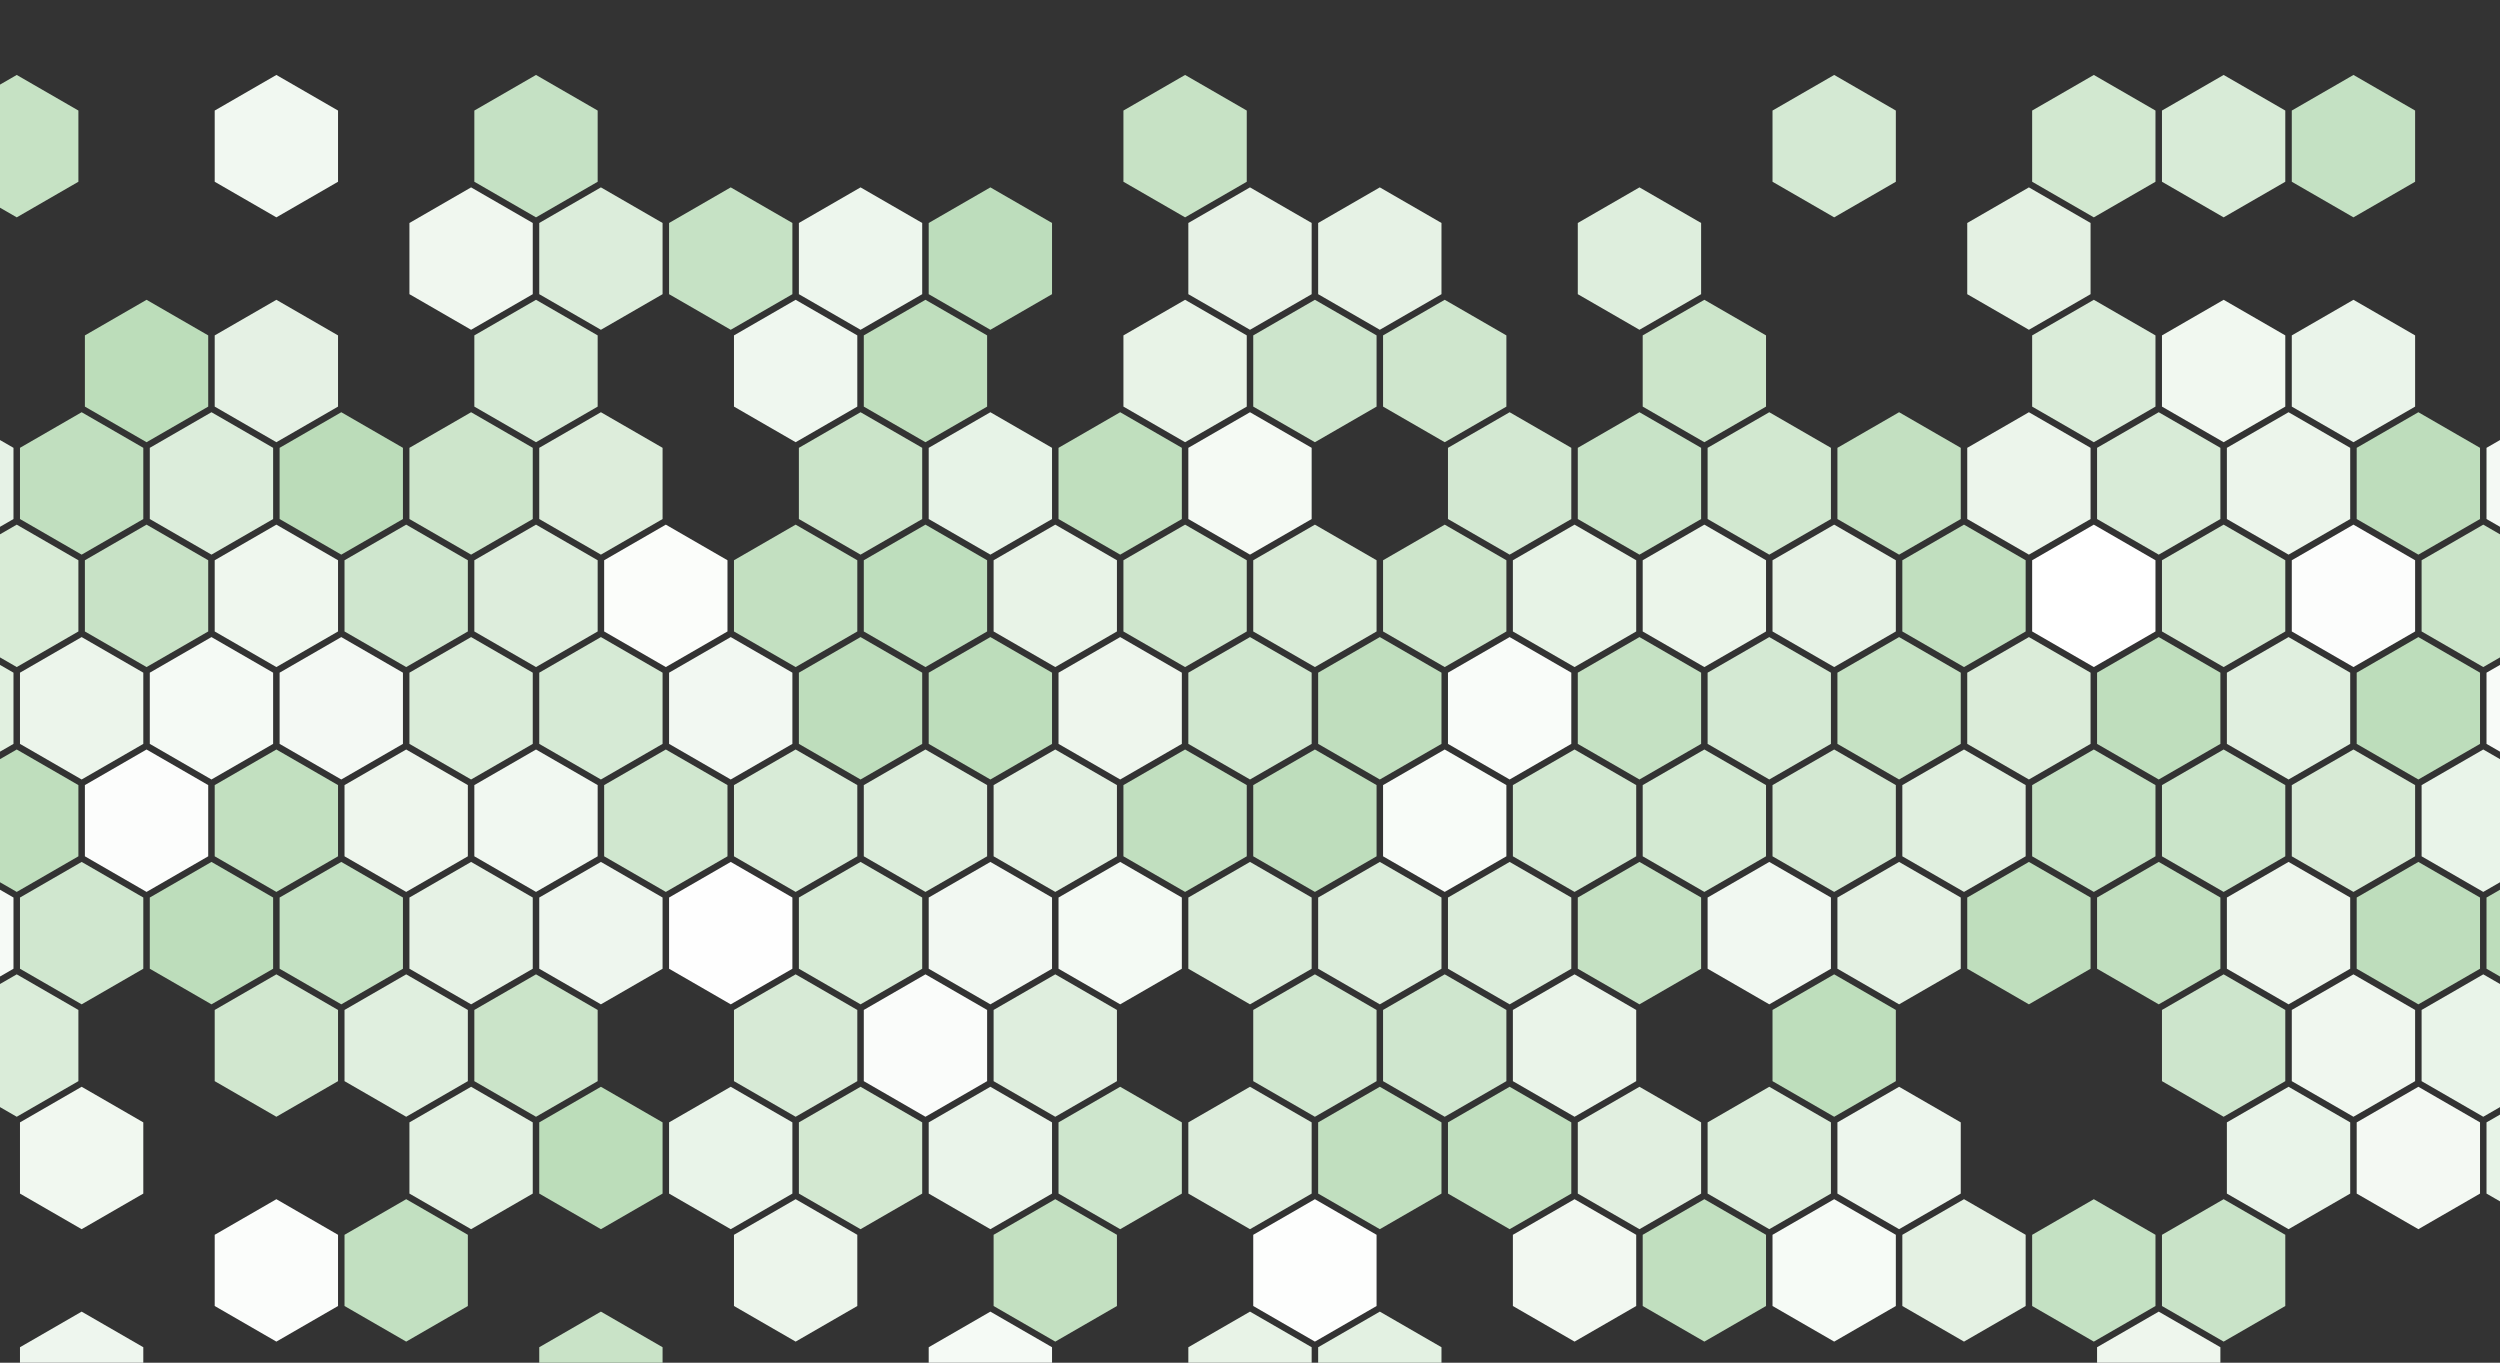 <?xml version="1.0" encoding="utf-8"?><svg xmlns="http://www.w3.org/2000/svg" xmlns:xlink="http://www.w3.org/1999/xlink" width="1508" height="822" preserveAspectRatio="xMidYMid" viewBox="0 0 1508 822" style="z-index:1;margin-right:-2px;display:block;background-color:rgb(255, 255, 255);animation-play-state:paused" ><rect x="0" y="0" width="1508" height="822" fill="#333333" stroke="none"/><g transform="translate(754,411) scale(1,1) translate(-754,-411)" style="transform:matrix(1, 0, 0, 1, 0, 0);animation-play-state:paused" ><defs style="animation-play-state:paused" ><symbol id="bestagon-310105131244324043554" style="animation-play-state:paused" ><path d="M39.153 0L76.348 21.475L76.348 64.424L39.153 85.899L1.958 64.424L1.958 21.475Z" fill="inherit" style="animation-play-state:paused" ></path></symbol></defs>
<use href="#bestagon-310105131244324043554" x="-29.06" y="45.21" fill="rgb(198, 226, 196)" style="animation-play-state:paused" ></use>
<use href="#bestagon-310105131244324043554" x="-68.213" y="248.655" fill="rgb(230, 242, 230)" style="animation-play-state:paused" ></use>
<use href="#bestagon-310105131244324043554" x="-29.06" y="316.47" fill="rgb(216, 235, 214)" style="animation-play-state:paused" ></use>
<use href="#bestagon-310105131244324043554" x="-68.213" y="384.285" fill="rgb(225, 240, 224)" style="animation-play-state:paused" ></use>
<use href="#bestagon-310105131244324043554" x="-29.06" y="452.1" fill="rgb(191, 222, 189)" style="animation-play-state:paused" ></use>
<use href="#bestagon-310105131244324043554" x="-68.213" y="519.915" fill="rgb(246, 250, 246)" style="animation-play-state:paused" ></use>
<use href="#bestagon-310105131244324043554" x="-29.06" y="587.73" fill="rgb(218, 236, 217)" style="animation-play-state:paused" ></use>
<use href="#bestagon-310105131244324043554" x="49.246" y="180.84" fill="rgb(188, 221, 186)" style="animation-play-state:paused" ></use>
<use href="#bestagon-310105131244324043554" x="10.093" y="248.655" fill="rgb(193, 223, 191)" style="animation-play-state:paused" ></use>
<use href="#bestagon-310105131244324043554" x="49.246" y="316.47" fill="rgb(200, 226, 198)" style="animation-play-state:paused" ></use>
<use href="#bestagon-310105131244324043554" x="10.093" y="384.285" fill="rgb(236, 245, 235)" style="animation-play-state:paused" ></use>
<use href="#bestagon-310105131244324043554" x="49.246" y="452.1" fill="rgb(252, 253, 252)" style="animation-play-state:paused" ></use>
<use href="#bestagon-310105131244324043554" x="10.093" y="519.915" fill="rgb(208, 231, 207)" style="animation-play-state:paused" ></use>
<use href="#bestagon-310105131244324043554" x="10.093" y="655.545" fill="rgb(241, 248, 240)" style="animation-play-state:paused" ></use>
<use href="#bestagon-310105131244324043554" x="10.093" y="791.175" fill="rgb(238, 246, 238)" style="animation-play-state:paused" ></use>
<use href="#bestagon-310105131244324043554" x="127.552" y="45.21" fill="rgb(241, 248, 241)" style="animation-play-state:paused" ></use>
<use href="#bestagon-310105131244324043554" x="127.552" y="180.84" fill="rgb(229, 241, 228)" style="animation-play-state:paused" ></use>
<use href="#bestagon-310105131244324043554" x="88.399" y="248.655" fill="rgb(220, 237, 219)" style="animation-play-state:paused" ></use>
<use href="#bestagon-310105131244324043554" x="127.552" y="316.47" fill="rgb(239, 247, 238)" style="animation-play-state:paused" ></use>
<use href="#bestagon-310105131244324043554" x="88.399" y="384.285" fill="rgb(245, 250, 245)" style="animation-play-state:paused" ></use>
<use href="#bestagon-310105131244324043554" x="127.552" y="452.1" fill="rgb(194, 224, 192)" style="animation-play-state:paused" ></use>
<use href="#bestagon-310105131244324043554" x="88.399" y="519.915" fill="rgb(189, 221, 187)" style="animation-play-state:paused" ></use>
<use href="#bestagon-310105131244324043554" x="127.552" y="587.73" fill="rgb(209, 231, 207)" style="animation-play-state:paused" ></use>
<use href="#bestagon-310105131244324043554" x="127.552" y="723.36" fill="rgb(251, 253, 251)" style="animation-play-state:paused" ></use>
<use href="#bestagon-310105131244324043554" x="166.705" y="248.655" fill="rgb(187, 220, 185)" style="animation-play-state:paused" ></use>
<use href="#bestagon-310105131244324043554" x="205.858" y="316.47" fill="rgb(207, 230, 206)" style="animation-play-state:paused" ></use>
<use href="#bestagon-310105131244324043554" x="166.705" y="384.285" fill="rgb(244, 249, 244)" style="animation-play-state:paused" ></use>
<use href="#bestagon-310105131244324043554" x="205.858" y="452.1" fill="rgb(238, 246, 237)" style="animation-play-state:paused" ></use>
<use href="#bestagon-310105131244324043554" x="166.705" y="519.915" fill="rgb(196, 225, 195)" style="animation-play-state:paused" ></use>
<use href="#bestagon-310105131244324043554" x="205.858" y="587.73" fill="rgb(224, 239, 223)" style="animation-play-state:paused" ></use>
<use href="#bestagon-310105131244324043554" x="205.858" y="723.36" fill="rgb(194, 224, 193)" style="animation-play-state:paused" ></use>
<use href="#bestagon-310105131244324043554" x="284.164" y="45.21" fill="rgb(197, 225, 196)" style="animation-play-state:paused" ></use>
<use href="#bestagon-310105131244324043554" x="245.011" y="113.025" fill="rgb(240, 247, 239)" style="animation-play-state:paused" ></use>
<use href="#bestagon-310105131244324043554" x="284.164" y="180.84" fill="rgb(214, 234, 213)" style="animation-play-state:paused" ></use>
<use href="#bestagon-310105131244324043554" x="245.011" y="248.655" fill="rgb(205, 229, 203)" style="animation-play-state:paused" ></use>
<use href="#bestagon-310105131244324043554" x="284.164" y="316.47" fill="rgb(221, 237, 220)" style="animation-play-state:paused" ></use>
<use href="#bestagon-310105131244324043554" x="245.011" y="384.285" fill="rgb(218, 236, 217)" style="animation-play-state:paused" ></use>
<use href="#bestagon-310105131244324043554" x="284.164" y="452.1" fill="rgb(241, 248, 241)" style="animation-play-state:paused" ></use>
<use href="#bestagon-310105131244324043554" x="245.011" y="519.915" fill="rgb(230, 242, 229)" style="animation-play-state:paused" ></use>
<use href="#bestagon-310105131244324043554" x="284.164" y="587.73" fill="rgb(203, 228, 201)" style="animation-play-state:paused" ></use>
<use href="#bestagon-310105131244324043554" x="245.011" y="655.545" fill="rgb(227, 241, 226)" style="animation-play-state:paused" ></use>
<use href="#bestagon-310105131244324043554" x="323.317" y="113.025" fill="rgb(220, 237, 219)" style="animation-play-state:paused" ></use>
<use href="#bestagon-310105131244324043554" x="323.317" y="248.655" fill="rgb(221, 237, 219)" style="animation-play-state:paused" ></use>
<use href="#bestagon-310105131244324043554" x="362.47" y="316.47" fill="rgb(251, 253, 250)" style="animation-play-state:paused" ></use>
<use href="#bestagon-310105131244324043554" x="323.317" y="384.285" fill="rgb(214, 234, 213)" style="animation-play-state:paused" ></use>
<use href="#bestagon-310105131244324043554" x="362.47" y="452.1" fill="rgb(208, 231, 207)" style="animation-play-state:paused" ></use>
<use href="#bestagon-310105131244324043554" x="323.317" y="519.915" fill="rgb(238, 246, 238)" style="animation-play-state:paused" ></use>
<use href="#bestagon-310105131244324043554" x="323.317" y="655.545" fill="rgb(188, 221, 186)" style="animation-play-state:paused" ></use>
<use href="#bestagon-310105131244324043554" x="323.317" y="791.175" fill="rgb(201, 227, 199)" style="animation-play-state:paused" ></use>
<use href="#bestagon-310105131244324043554" x="401.623" y="113.025" fill="rgb(198, 226, 197)" style="animation-play-state:paused" ></use>
<use href="#bestagon-310105131244324043554" x="440.776" y="180.84" fill="rgb(239, 247, 239)" style="animation-play-state:paused" ></use>
<use href="#bestagon-310105131244324043554" x="440.776" y="316.47" fill="rgb(195, 224, 193)" style="animation-play-state:paused" ></use>
<use href="#bestagon-310105131244324043554" x="401.623" y="384.285" fill="rgb(242, 248, 242)" style="animation-play-state:paused" ></use>
<use href="#bestagon-310105131244324043554" x="440.776" y="452.1" fill="rgb(216, 235, 215)" style="animation-play-state:paused" ></use>
<use href="#bestagon-310105131244324043554" x="401.623" y="519.915" fill="rgb(254, 254, 254)" style="animation-play-state:paused" ></use>
<use href="#bestagon-310105131244324043554" x="440.776" y="587.73" fill="rgb(215, 234, 214)" style="animation-play-state:paused" ></use>
<use href="#bestagon-310105131244324043554" x="401.623" y="655.545" fill="rgb(233, 244, 233)" style="animation-play-state:paused" ></use>
<use href="#bestagon-310105131244324043554" x="440.776" y="723.36" fill="rgb(236, 245, 235)" style="animation-play-state:paused" ></use>
<use href="#bestagon-310105131244324043554" x="479.929" y="113.025" fill="rgb(237, 246, 237)" style="animation-play-state:paused" ></use>
<use href="#bestagon-310105131244324043554" x="519.082" y="180.84" fill="rgb(191, 222, 189)" style="animation-play-state:paused" ></use>
<use href="#bestagon-310105131244324043554" x="479.929" y="248.655" fill="rgb(203, 228, 201)" style="animation-play-state:paused" ></use>
<use href="#bestagon-310105131244324043554" x="519.082" y="316.47" fill="rgb(190, 222, 189)" style="animation-play-state:paused" ></use>
<use href="#bestagon-310105131244324043554" x="479.929" y="384.285" fill="rgb(190, 221, 188)" style="animation-play-state:paused" ></use>
<use href="#bestagon-310105131244324043554" x="519.082" y="452.1" fill="rgb(220, 237, 219)" style="animation-play-state:paused" ></use>
<use href="#bestagon-310105131244324043554" x="479.929" y="519.915" fill="rgb(215, 235, 214)" style="animation-play-state:paused" ></use>
<use href="#bestagon-310105131244324043554" x="519.082" y="587.73" fill="rgb(250, 252, 250)" style="animation-play-state:paused" ></use>
<use href="#bestagon-310105131244324043554" x="479.929" y="655.545" fill="rgb(211, 232, 209)" style="animation-play-state:paused" ></use>
<use href="#bestagon-310105131244324043554" x="558.235" y="113.025" fill="rgb(189, 221, 188)" style="animation-play-state:paused" ></use>
<use href="#bestagon-310105131244324043554" x="558.235" y="248.655" fill="rgb(231, 243, 231)" style="animation-play-state:paused" ></use>
<use href="#bestagon-310105131244324043554" x="597.388" y="316.47" fill="rgb(232, 243, 231)" style="animation-play-state:paused" ></use>
<use href="#bestagon-310105131244324043554" x="558.235" y="384.285" fill="rgb(189, 221, 187)" style="animation-play-state:paused" ></use>
<use href="#bestagon-310105131244324043554" x="597.388" y="452.1" fill="rgb(226, 240, 225)" style="animation-play-state:paused" ></use>
<use href="#bestagon-310105131244324043554" x="558.235" y="519.915" fill="rgb(242, 248, 242)" style="animation-play-state:paused" ></use>
<use href="#bestagon-310105131244324043554" x="597.388" y="587.73" fill="rgb(223, 238, 222)" style="animation-play-state:paused" ></use>
<use href="#bestagon-310105131244324043554" x="558.235" y="655.545" fill="rgb(234, 244, 234)" style="animation-play-state:paused" ></use>
<use href="#bestagon-310105131244324043554" x="597.388" y="723.36" fill="rgb(195, 224, 193)" style="animation-play-state:paused" ></use>
<use href="#bestagon-310105131244324043554" x="558.235" y="791.175" fill="rgb(245, 250, 245)" style="animation-play-state:paused" ></use>
<use href="#bestagon-310105131244324043554" x="675.694" y="45.21" fill="rgb(199, 226, 197)" style="animation-play-state:paused" ></use>
<use href="#bestagon-310105131244324043554" x="675.694" y="180.84" fill="rgb(232, 243, 231)" style="animation-play-state:paused" ></use>
<use href="#bestagon-310105131244324043554" x="636.541" y="248.655" fill="rgb(192, 223, 190)" style="animation-play-state:paused" ></use>
<use href="#bestagon-310105131244324043554" x="675.694" y="316.47" fill="rgb(207, 230, 205)" style="animation-play-state:paused" ></use>
<use href="#bestagon-310105131244324043554" x="636.541" y="384.285" fill="rgb(238, 246, 237)" style="animation-play-state:paused" ></use>
<use href="#bestagon-310105131244324043554" x="675.694" y="452.1" fill="rgb(193, 223, 191)" style="animation-play-state:paused" ></use>
<use href="#bestagon-310105131244324043554" x="636.541" y="519.915" fill="rgb(244, 250, 244)" style="animation-play-state:paused" ></use>
<use href="#bestagon-310105131244324043554" x="636.541" y="655.545" fill="rgb(206, 230, 205)" style="animation-play-state:paused" ></use>
<use href="#bestagon-310105131244324043554" x="714.847" y="113.025" fill="rgb(231, 242, 230)" style="animation-play-state:paused" ></use>
<use href="#bestagon-310105131244324043554" x="754" y="180.84" fill="rgb(205, 229, 204)" style="animation-play-state:paused" ></use>
<use href="#bestagon-310105131244324043554" x="714.847" y="248.655" fill="rgb(245, 250, 244)" style="animation-play-state:paused" ></use>
<use href="#bestagon-310105131244324043554" x="754" y="316.47" fill="rgb(217, 235, 215)" style="animation-play-state:paused" ></use>
<use href="#bestagon-310105131244324043554" x="714.847" y="384.285" fill="rgb(208, 231, 207)" style="animation-play-state:paused" ></use>
<use href="#bestagon-310105131244324043554" x="754" y="452.1" fill="rgb(190, 221, 188)" style="animation-play-state:paused" ></use>
<use href="#bestagon-310105131244324043554" x="714.847" y="519.915" fill="rgb(218, 236, 217)" style="animation-play-state:paused" ></use>
<use href="#bestagon-310105131244324043554" x="754" y="587.73" fill="rgb(208, 231, 207)" style="animation-play-state:paused" ></use>
<use href="#bestagon-310105131244324043554" x="714.847" y="655.545" fill="rgb(221, 237, 220)" style="animation-play-state:paused" ></use>
<use href="#bestagon-310105131244324043554" x="754" y="723.36" fill="rgb(253, 254, 253)" style="animation-play-state:paused" ></use>
<use href="#bestagon-310105131244324043554" x="714.847" y="791.175" fill="rgb(232, 243, 231)" style="animation-play-state:paused" ></use>
<use href="#bestagon-310105131244324043554" x="793.153" y="113.025" fill="rgb(230, 242, 229)" style="animation-play-state:paused" ></use>
<use href="#bestagon-310105131244324043554" x="832.306" y="180.84" fill="rgb(207, 230, 205)" style="animation-play-state:paused" ></use>
<use href="#bestagon-310105131244324043554" x="832.306" y="316.47" fill="rgb(205, 229, 203)" style="animation-play-state:paused" ></use>
<use href="#bestagon-310105131244324043554" x="793.153" y="384.285" fill="rgb(192, 222, 190)" style="animation-play-state:paused" ></use>
<use href="#bestagon-310105131244324043554" x="832.306" y="452.1" fill="rgb(248, 252, 248)" style="animation-play-state:paused" ></use>
<use href="#bestagon-310105131244324043554" x="793.153" y="519.915" fill="rgb(220, 237, 219)" style="animation-play-state:paused" ></use>
<use href="#bestagon-310105131244324043554" x="832.306" y="587.73" fill="rgb(207, 230, 206)" style="animation-play-state:paused" ></use>
<use href="#bestagon-310105131244324043554" x="793.153" y="655.545" fill="rgb(193, 223, 191)" style="animation-play-state:paused" ></use>
<use href="#bestagon-310105131244324043554" x="793.153" y="791.175" fill="rgb(227, 241, 226)" style="animation-play-state:paused" ></use>
<use href="#bestagon-310105131244324043554" x="871.459" y="248.655" fill="rgb(211, 232, 210)" style="animation-play-state:paused" ></use>
<use href="#bestagon-310105131244324043554" x="910.612" y="316.47" fill="rgb(231, 243, 230)" style="animation-play-state:paused" ></use>
<use href="#bestagon-310105131244324043554" x="871.459" y="384.285" fill="rgb(249, 252, 249)" style="animation-play-state:paused" ></use>
<use href="#bestagon-310105131244324043554" x="910.612" y="452.1" fill="rgb(210, 232, 209)" style="animation-play-state:paused" ></use>
<use href="#bestagon-310105131244324043554" x="871.459" y="519.915" fill="rgb(220, 237, 219)" style="animation-play-state:paused" ></use>
<use href="#bestagon-310105131244324043554" x="910.612" y="587.73" fill="rgb(234, 244, 233)" style="animation-play-state:paused" ></use>
<use href="#bestagon-310105131244324043554" x="871.459" y="655.545" fill="rgb(193, 223, 191)" style="animation-play-state:paused" ></use>
<use href="#bestagon-310105131244324043554" x="910.612" y="723.36" fill="rgb(242, 248, 241)" style="animation-play-state:paused" ></use>
<use href="#bestagon-310105131244324043554" x="949.765" y="113.025" fill="rgb(222, 238, 221)" style="animation-play-state:paused" ></use>
<use href="#bestagon-310105131244324043554" x="988.918" y="180.84" fill="rgb(204, 229, 202)" style="animation-play-state:paused" ></use>
<use href="#bestagon-310105131244324043554" x="949.765" y="248.655" fill="rgb(200, 227, 199)" style="animation-play-state:paused" ></use>
<use href="#bestagon-310105131244324043554" x="988.918" y="316.47" fill="rgb(235, 245, 234)" style="animation-play-state:paused" ></use>
<use href="#bestagon-310105131244324043554" x="949.765" y="384.285" fill="rgb(197, 225, 195)" style="animation-play-state:paused" ></use>
<use href="#bestagon-310105131244324043554" x="988.918" y="452.1" fill="rgb(211, 233, 210)" style="animation-play-state:paused" ></use>
<use href="#bestagon-310105131244324043554" x="949.765" y="519.915" fill="rgb(197, 225, 195)" style="animation-play-state:paused" ></use>
<use href="#bestagon-310105131244324043554" x="949.765" y="655.545" fill="rgb(225, 239, 224)" style="animation-play-state:paused" ></use>
<use href="#bestagon-310105131244324043554" x="988.918" y="723.36" fill="rgb(193, 223, 191)" style="animation-play-state:paused" ></use>
<use href="#bestagon-310105131244324043554" x="1067.224" y="45.21" fill="rgb(212, 233, 211)" style="animation-play-state:paused" ></use>
<use href="#bestagon-310105131244324043554" x="1028.071" y="248.655" fill="rgb(210, 232, 208)" style="animation-play-state:paused" ></use>
<use href="#bestagon-310105131244324043554" x="1067.224" y="316.47" fill="rgb(230, 242, 229)" style="animation-play-state:paused" ></use>
<use href="#bestagon-310105131244324043554" x="1028.071" y="384.285" fill="rgb(212, 233, 211)" style="animation-play-state:paused" ></use>
<use href="#bestagon-310105131244324043554" x="1067.224" y="452.1" fill="rgb(211, 232, 210)" style="animation-play-state:paused" ></use>
<use href="#bestagon-310105131244324043554" x="1028.071" y="519.915" fill="rgb(241, 248, 241)" style="animation-play-state:paused" ></use>
<use href="#bestagon-310105131244324043554" x="1067.224" y="587.73" fill="rgb(190, 222, 188)" style="animation-play-state:paused" ></use>
<use href="#bestagon-310105131244324043554" x="1028.071" y="655.545" fill="rgb(219, 237, 218)" style="animation-play-state:paused" ></use>
<use href="#bestagon-310105131244324043554" x="1067.224" y="723.36" fill="rgb(246, 251, 246)" style="animation-play-state:paused" ></use>
<use href="#bestagon-310105131244324043554" x="1106.377" y="248.655" fill="rgb(195, 224, 193)" style="animation-play-state:paused" ></use>
<use href="#bestagon-310105131244324043554" x="1145.53" y="316.47" fill="rgb(193, 223, 191)" style="animation-play-state:paused" ></use>
<use href="#bestagon-310105131244324043554" x="1106.377" y="384.285" fill="rgb(198, 226, 196)" style="animation-play-state:paused" ></use>
<use href="#bestagon-310105131244324043554" x="1145.53" y="452.1" fill="rgb(224, 239, 223)" style="animation-play-state:paused" ></use>
<use href="#bestagon-310105131244324043554" x="1106.377" y="519.915" fill="rgb(228, 241, 227)" style="animation-play-state:paused" ></use>
<use href="#bestagon-310105131244324043554" x="1106.377" y="655.545" fill="rgb(237, 246, 237)" style="animation-play-state:paused" ></use>
<use href="#bestagon-310105131244324043554" x="1145.53" y="723.36" fill="rgb(228, 241, 227)" style="animation-play-state:paused" ></use>
<use href="#bestagon-310105131244324043554" x="1223.836" y="45.21" fill="rgb(210, 232, 208)" style="animation-play-state:paused" ></use>
<use href="#bestagon-310105131244324043554" x="1184.683" y="113.025" fill="rgb(228, 241, 227)" style="animation-play-state:paused" ></use>
<use href="#bestagon-310105131244324043554" x="1223.836" y="180.84" fill="rgb(218, 236, 217)" style="animation-play-state:paused" ></use>
<use href="#bestagon-310105131244324043554" x="1184.683" y="248.655" fill="rgb(236, 245, 235)" style="animation-play-state:paused" ></use>
<use href="#bestagon-310105131244324043554" x="1223.836" y="316.47" fill="rgb(255, 255, 255)" style="animation-play-state:paused" ></use>
<use href="#bestagon-310105131244324043554" x="1184.683" y="384.285" fill="rgb(219, 236, 217)" style="animation-play-state:paused" ></use>
<use href="#bestagon-310105131244324043554" x="1223.836" y="452.1" fill="rgb(196, 225, 195)" style="animation-play-state:paused" ></use>
<use href="#bestagon-310105131244324043554" x="1184.683" y="519.915" fill="rgb(191, 222, 189)" style="animation-play-state:paused" ></use>
<use href="#bestagon-310105131244324043554" x="1223.836" y="723.36" fill="rgb(196, 225, 195)" style="animation-play-state:paused" ></use>
<use href="#bestagon-310105131244324043554" x="1302.142" y="45.21" fill="rgb(216, 235, 215)" style="animation-play-state:paused" ></use>
<use href="#bestagon-310105131244324043554" x="1302.142" y="180.84" fill="rgb(241, 248, 240)" style="animation-play-state:paused" ></use>
<use href="#bestagon-310105131244324043554" x="1262.989" y="248.655" fill="rgb(216, 235, 215)" style="animation-play-state:paused" ></use>
<use href="#bestagon-310105131244324043554" x="1302.142" y="316.47" fill="rgb(212, 233, 210)" style="animation-play-state:paused" ></use>
<use href="#bestagon-310105131244324043554" x="1262.989" y="384.285" fill="rgb(191, 222, 189)" style="animation-play-state:paused" ></use>
<use href="#bestagon-310105131244324043554" x="1302.142" y="452.1" fill="rgb(202, 228, 201)" style="animation-play-state:paused" ></use>
<use href="#bestagon-310105131244324043554" x="1262.989" y="519.915" fill="rgb(193, 223, 191)" style="animation-play-state:paused" ></use>
<use href="#bestagon-310105131244324043554" x="1302.142" y="587.73" fill="rgb(205, 229, 204)" style="animation-play-state:paused" ></use>
<use href="#bestagon-310105131244324043554" x="1302.142" y="723.36" fill="rgb(201, 227, 200)" style="animation-play-state:paused" ></use>
<use href="#bestagon-310105131244324043554" x="1262.989" y="791.175" fill="rgb(238, 246, 237)" style="animation-play-state:paused" ></use>
<use href="#bestagon-310105131244324043554" x="1380.448" y="45.21" fill="rgb(196, 225, 195)" style="animation-play-state:paused" ></use>
<use href="#bestagon-310105131244324043554" x="1380.448" y="180.84" fill="rgb(234, 244, 234)" style="animation-play-state:paused" ></use>
<use href="#bestagon-310105131244324043554" x="1341.295" y="248.655" fill="rgb(236, 245, 235)" style="animation-play-state:paused" ></use>
<use href="#bestagon-310105131244324043554" x="1380.448" y="316.47" fill="rgb(252, 253, 252)" style="animation-play-state:paused" ></use>
<use href="#bestagon-310105131244324043554" x="1341.295" y="384.285" fill="rgb(224, 239, 223)" style="animation-play-state:paused" ></use>
<use href="#bestagon-310105131244324043554" x="1380.448" y="452.1" fill="rgb(215, 234, 213)" style="animation-play-state:paused" ></use>
<use href="#bestagon-310105131244324043554" x="1341.295" y="519.915" fill="rgb(238, 246, 237)" style="animation-play-state:paused" ></use>
<use href="#bestagon-310105131244324043554" x="1380.448" y="587.73" fill="rgb(240, 247, 239)" style="animation-play-state:paused" ></use>
<use href="#bestagon-310105131244324043554" x="1341.295" y="655.545" fill="rgb(233, 244, 233)" style="animation-play-state:paused" ></use>
<use href="#bestagon-310105131244324043554" x="1380.448" y="858.99" fill="rgb(188, 220, 186)" style="animation-play-state:paused" ></use>
<use href="#bestagon-310105131244324043554" x="1419.601" y="248.655" fill="rgb(190, 221, 188)" style="animation-play-state:paused" ></use>
<use href="#bestagon-310105131244324043554" x="1458.754" y="316.47" fill="rgb(203, 228, 201)" style="animation-play-state:paused" ></use>
<use href="#bestagon-310105131244324043554" x="1419.601" y="384.285" fill="rgb(189, 221, 187)" style="animation-play-state:paused" ></use>
<use href="#bestagon-310105131244324043554" x="1458.754" y="452.1" fill="rgb(233, 244, 233)" style="animation-play-state:paused" ></use>
<use href="#bestagon-310105131244324043554" x="1419.601" y="519.915" fill="rgb(190, 221, 188)" style="animation-play-state:paused" ></use>
<use href="#bestagon-310105131244324043554" x="1458.754" y="587.73" fill="rgb(233, 244, 233)" style="animation-play-state:paused" ></use>
<use href="#bestagon-310105131244324043554" x="1419.601" y="655.545" fill="rgb(244, 249, 243)" style="animation-play-state:paused" ></use>
<use href="#bestagon-310105131244324043554" x="1537.06" y="180.84" fill="rgb(225, 239, 224)" style="animation-play-state:paused" ></use>
<use href="#bestagon-310105131244324043554" x="1497.907" y="248.655" fill="rgb(244, 249, 244)" style="animation-play-state:paused" ></use>
<use href="#bestagon-310105131244324043554" x="1537.06" y="316.47" fill="rgb(205, 229, 203)" style="animation-play-state:paused" ></use>
<use href="#bestagon-310105131244324043554" x="1497.907" y="384.285" fill="rgb(248, 251, 248)" style="animation-play-state:paused" ></use>
<use href="#bestagon-310105131244324043554" x="1537.06" y="452.1" fill="rgb(203, 228, 201)" style="animation-play-state:paused" ></use>
<use href="#bestagon-310105131244324043554" x="1497.907" y="519.915" fill="rgb(189, 221, 187)" style="animation-play-state:paused" ></use>
<use href="#bestagon-310105131244324043554" x="1537.06" y="587.73" fill="rgb(210, 232, 209)" style="animation-play-state:paused" ></use>
<use href="#bestagon-310105131244324043554" x="1497.907" y="655.545" fill="rgb(231, 243, 231)" style="animation-play-state:paused" ></use></g></svg>
